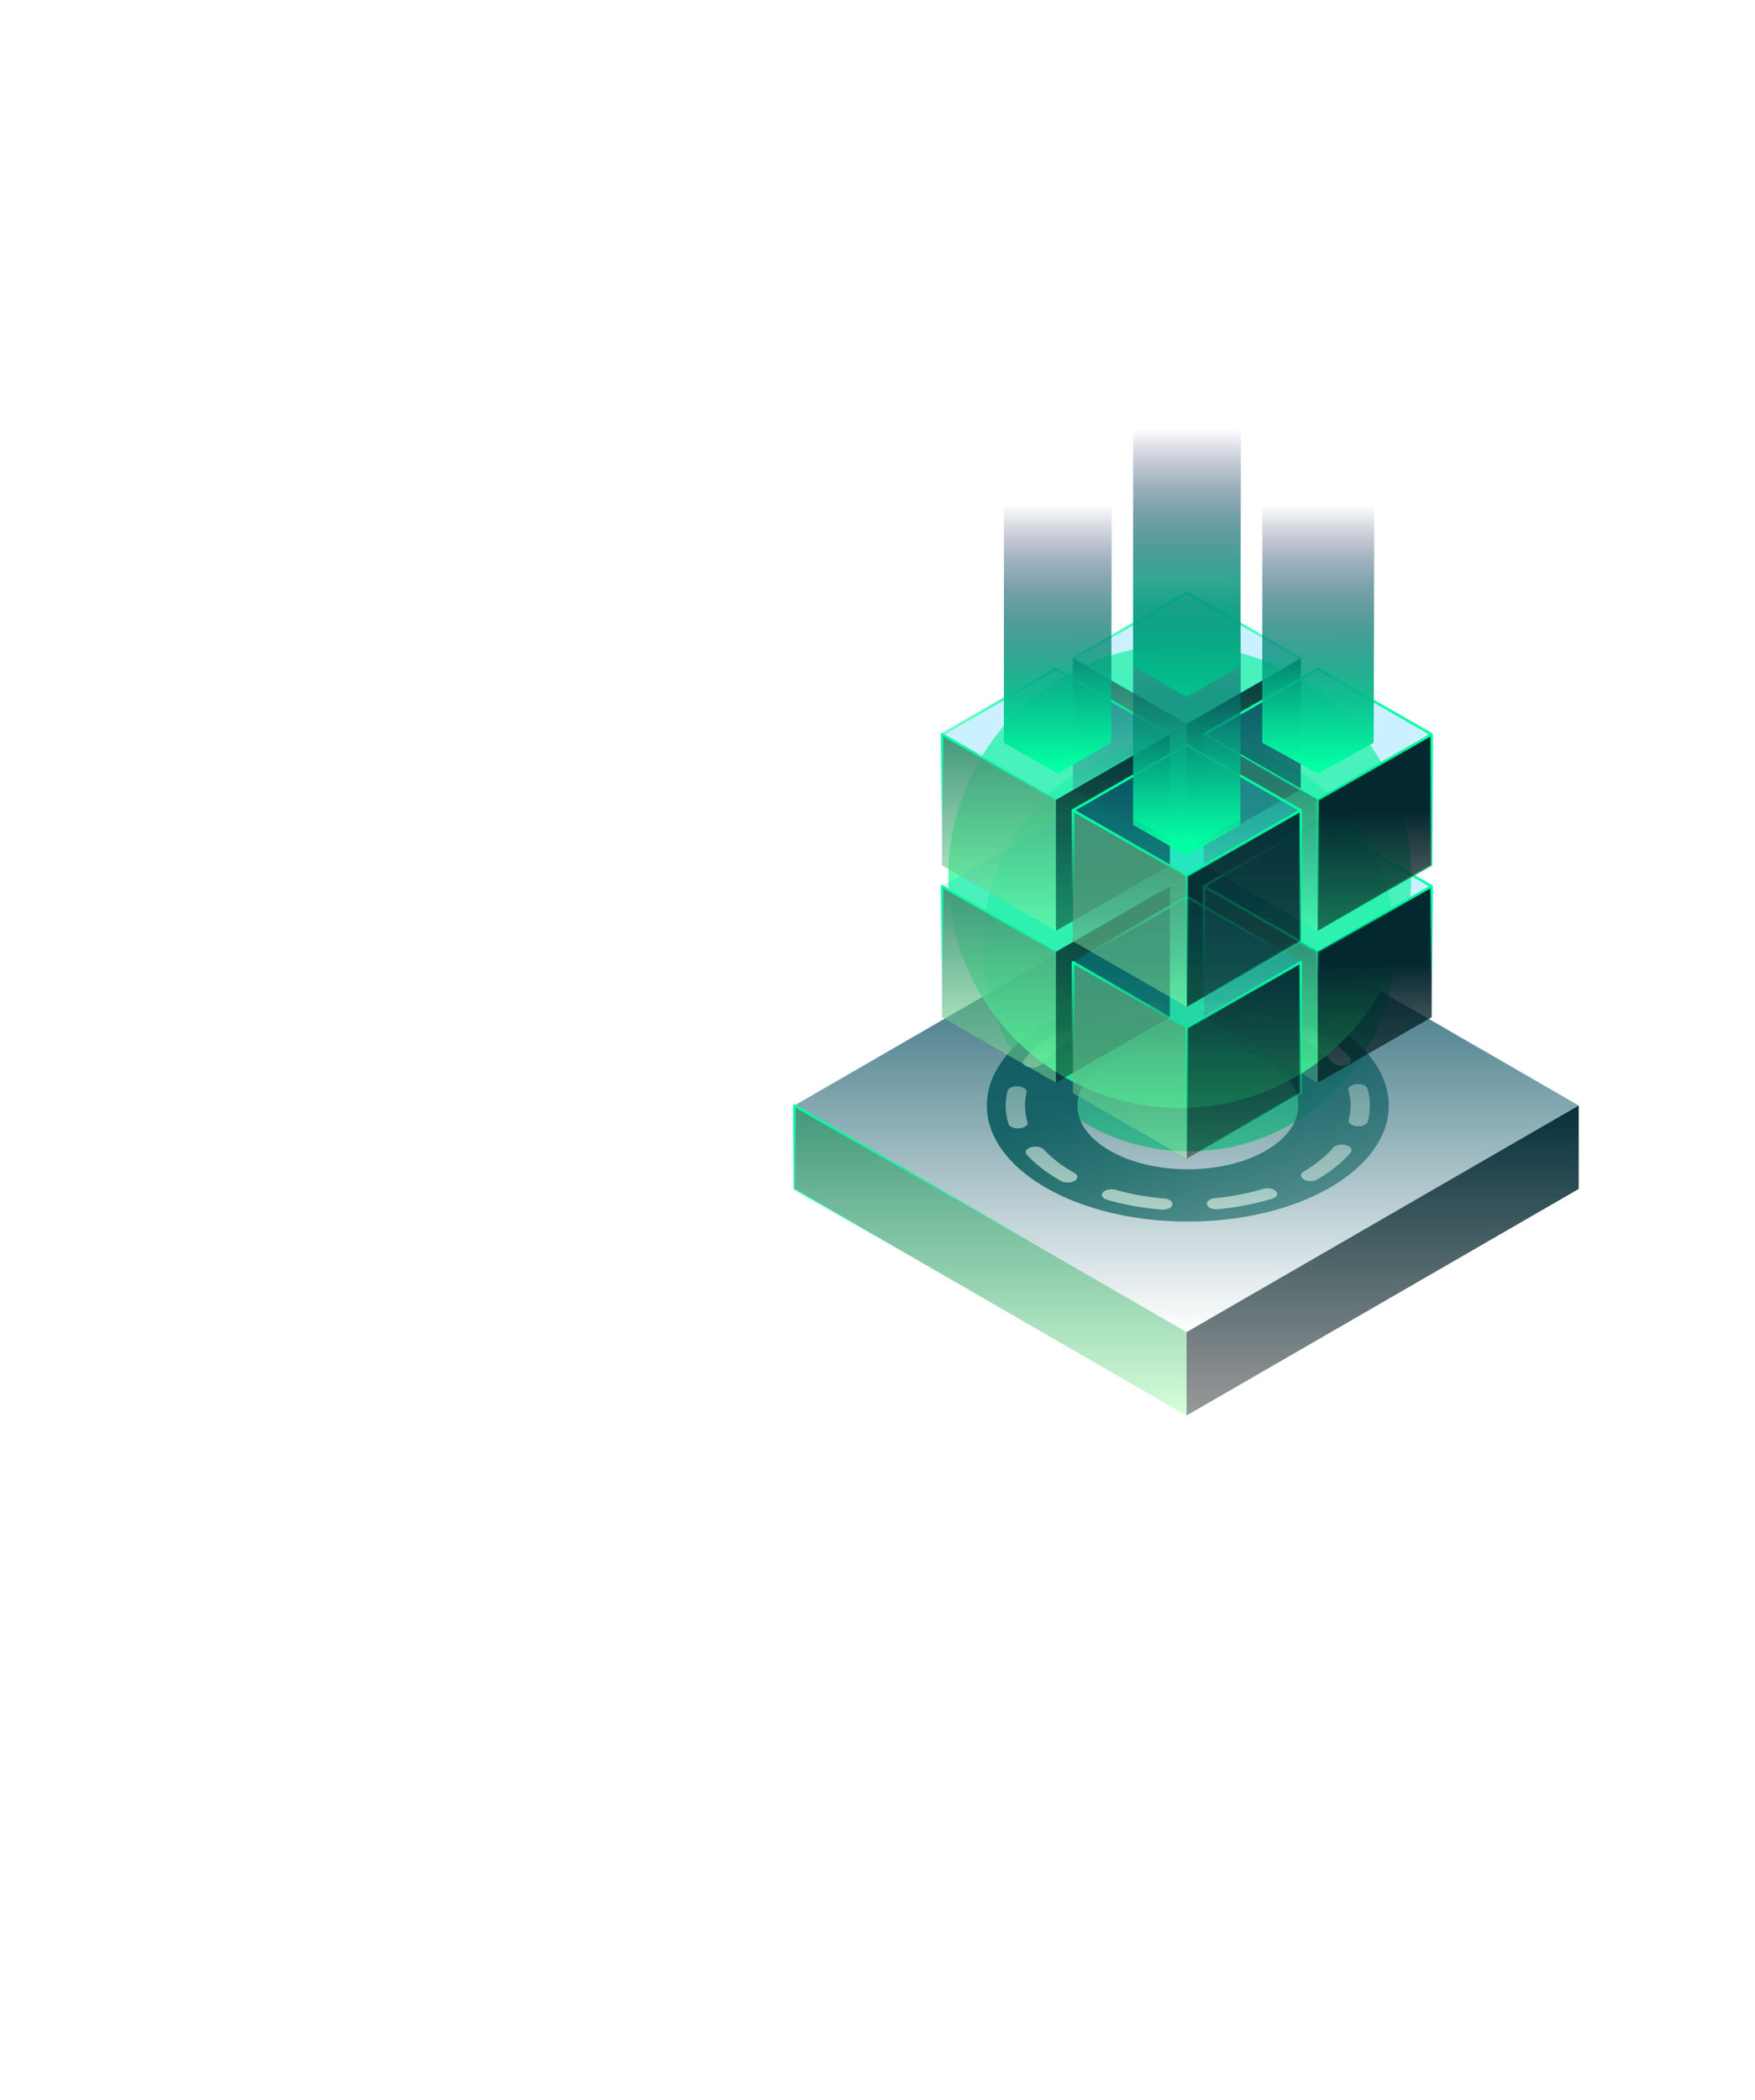 <svg viewBox="0 0 1116 1335" fill="none" xmlns="http://www.w3.org/2000/svg">
<g filter="url(#filter0_f)">
<circle cx="756" cy="601" r="131" fill="#33FF99" fill-opacity="0.8"/>
</g>
<circle r="80.851" transform="matrix(0.866 -0.5 0.866 0.5 755.321 702.89)" stroke="url(#paint0_linear)" stroke-width="47"/>
<circle r="80.851" transform="matrix(0.866 -0.5 0.866 0.5 755.321 702.89)" stroke="url(#paint1_linear)" stroke-opacity="0.2" stroke-width="47"/>
<circle r="89.544" transform="matrix(0.866 -0.5 0.866 0.5 755.321 702.89)" stroke="white" stroke-width="10" stroke-linecap="round" stroke-dasharray="28 28"/>
<circle r="89.544" transform="matrix(0.866 -0.5 0.866 0.5 755.321 702.89)" stroke="url(#paint2_linear)" stroke-opacity="0.2" stroke-width="10" stroke-linecap="round" stroke-dasharray="28 28"/>
<path d="M1003.9 702.906L754.504 847.004L505.106 702.906L754.504 558.839L1003.9 702.906Z" fill="url(#paint3_linear)"/>
<g filter="url(#filter1_b)">
<path d="M754.505 847.005V900L1003.9 755.901V702.906L754.505 847.005Z" fill="url(#paint4_linear)"/>
<path d="M754.505 847.005V900L1003.9 755.901V702.906L754.505 847.005Z" fill="black" fill-opacity="0.4"/>
</g>
<g filter="url(#filter2_b)">
<path d="M754.505 900L505.106 755.901V702.906L754.505 847.005V900Z" fill="url(#paint5_linear)"/>
<path d="M754.505 900L505.106 755.901V702.906L754.505 847.005V900Z" fill="#96FFA1" fill-opacity="0.4"/>
<path d="M754.505 900L505.106 755.901V702.906L754.505 847.005V900Z" stroke="url(#paint6_linear)" stroke-width="1.61" stroke-linejoin="round"/>
</g>
<g filter="url(#filter3_f)">
<circle cx="750.226" cy="557.22" r="147.195" fill="#33FF99" fill-opacity="0.8"/>
</g>
<g filter="url(#filter4_b)">
<g filter="url(#filter5_b)">
<path d="M827.136 418.661L754.71 460.283L682.291 418.661L754.71 377.038L827.136 418.661Z" fill="#00BCFD" fill-opacity="0.2"/>
<path d="M827.136 418.661L754.71 460.283L682.291 418.661L754.71 377.038L827.136 418.661Z" stroke="url(#paint7_linear)" stroke-width="1.61" stroke-linejoin="round"/>
</g>
<g filter="url(#filter6_b)">
<path d="M827.136 515.224L754.71 556.846L682.291 515.224L754.71 473.602L827.136 515.224Z" fill="#00BCFD" fill-opacity="0.2"/>
</g>
<g filter="url(#filter7_b)">
<path d="M754.716 543.527L682.298 501.905V418.66L754.716 460.283V543.527Z" fill="url(#paint8_linear)"/>
<path d="M754.716 543.527L682.298 501.905V418.66L754.716 460.283V543.527Z" fill="#96FFA1" fill-opacity="0.2"/>
</g>
<g filter="url(#filter8_b)">
<path d="M754.716 640.091L682.298 598.469V515.224L754.716 556.846V640.091Z" fill="url(#paint9_linear)"/>
<path d="M754.716 640.091L682.298 598.469V515.224L754.716 556.846V640.091Z" fill="#96FFA1" fill-opacity="0.2"/>
</g>
<g filter="url(#filter9_b)">
<path d="M827.135 501.905L754.716 543.527V460.283L827.135 418.66V501.905Z" fill="url(#paint10_linear)"/>
<path d="M827.135 501.905L754.716 543.527V460.283L827.135 418.66V501.905Z" fill="black" fill-opacity="0.4"/>
</g>
<g filter="url(#filter10_b)">
<path d="M827.135 598.469L754.716 640.091V556.846L827.135 515.224V598.469Z" fill="url(#paint11_linear)"/>
<path d="M827.135 598.469L754.716 640.091V556.846L827.135 515.224V598.469Z" fill="black" fill-opacity="0.4"/>
</g>
<g filter="url(#filter11_b)">
<path d="M910.38 466.943L837.953 508.565L765.535 466.943L837.953 425.32L910.38 466.943Z" fill="#00BCFD" fill-opacity="0.2"/>
<path d="M910.38 466.943L837.953 508.565L765.535 466.943L837.953 425.32L910.38 466.943Z" stroke="#04FFA4" stroke-width="1.61" stroke-linejoin="round"/>
</g>
<g filter="url(#filter12_b)">
<path d="M910.38 563.506L837.953 605.128L765.535 563.506L837.953 521.883L910.38 563.506Z" fill="#00BCFD" fill-opacity="0.2"/>
<path d="M910.38 563.506L837.953 605.128L765.535 563.506L837.953 521.883L910.38 563.506Z" stroke="#04FFA4" stroke-width="1.61" stroke-linejoin="round"/>
</g>
<g filter="url(#filter13_b)">
<path d="M837.962 591.809L765.543 550.187V466.942L837.962 508.565V591.809Z" fill="url(#paint12_linear)"/>
<path d="M837.962 591.809L765.543 550.187V466.942L837.962 508.565V591.809Z" fill="#96FFA1" fill-opacity="0.2"/>
</g>
<g filter="url(#filter14_b)">
<path d="M837.962 688.373L765.543 646.751V563.507L837.962 605.129V688.373Z" fill="url(#paint13_linear)"/>
<path d="M837.962 688.373L765.543 646.751V563.507L837.962 605.129V688.373Z" fill="#96FFA1" fill-opacity="0.2"/>
<path d="M837.962 688.373L765.543 646.751V563.507L837.962 605.129V688.373Z" stroke="url(#paint14_linear)" stroke-width="1.61" stroke-linejoin="round"/>
</g>
<g filter="url(#filter15_b)">
<path d="M910.381 550.187L837.962 591.809V508.565L910.381 466.942V550.187Z" fill="url(#paint15_linear)"/>
<path d="M910.381 550.187L837.962 591.809V508.565L910.381 466.942V550.187Z" fill="black" fill-opacity="0.5"/>
<path d="M910.381 550.187L837.962 591.809V508.565L910.381 466.942V550.187Z" stroke="url(#paint16_linear)" stroke-width="1.61" stroke-linejoin="round"/>
</g>
<g filter="url(#filter16_b)">
<path d="M910.381 646.751L837.962 688.373V605.129L910.381 563.507V646.751Z" fill="url(#paint17_linear)"/>
<path d="M910.381 646.751L837.962 688.373V605.129L910.381 563.507V646.751Z" fill="black" fill-opacity="0.5"/>
<path d="M910.381 646.751L837.962 688.373V605.129L910.381 563.507V646.751Z" stroke="url(#paint18_linear)" stroke-width="1.61" stroke-linejoin="round"/>
</g>
<g filter="url(#filter17_b)">
<path d="M743.891 466.943L671.464 508.565L599.046 466.943L671.464 425.32L743.891 466.943Z" fill="#00BCFD" fill-opacity="0.2"/>
<path d="M743.891 466.943L671.464 508.565L599.046 466.943L671.464 425.32L743.891 466.943Z" stroke="url(#paint19_linear)" stroke-width="1.61" stroke-linejoin="round"/>
</g>
<g filter="url(#filter18_b)">
<path d="M743.891 563.506L671.464 605.128L599.046 563.506L671.464 521.883L743.891 563.506Z" fill="#00BCFD" fill-opacity="0.2"/>
</g>
<g filter="url(#filter19_b)">
<path d="M671.472 591.809L599.054 550.187V466.942L671.472 508.565V591.809Z" fill="url(#paint20_linear)"/>
<path d="M671.472 591.809L599.054 550.187V466.942L671.472 508.565V591.809Z" fill="#96FFA1" fill-opacity="0.4"/>
<path d="M671.472 591.809L599.054 550.187V466.942L671.472 508.565V591.809Z" stroke="url(#paint21_linear)" stroke-width="1.61" stroke-linejoin="round"/>
</g>
<g filter="url(#filter20_b)">
<path d="M671.472 688.373L599.054 646.751V563.507L671.472 605.129V688.373Z" fill="url(#paint22_linear)"/>
<path d="M671.472 688.373L599.054 646.751V563.507L671.472 605.129V688.373Z" fill="#96FFA1" fill-opacity="0.4"/>
<path d="M671.472 688.373L599.054 646.751V563.507L671.472 605.129V688.373Z" stroke="url(#paint23_linear)" stroke-width="1.61" stroke-linejoin="round"/>
</g>
<g filter="url(#filter21_b)">
<path d="M743.892 550.187L671.473 591.809V508.565L743.892 466.942V550.187Z" fill="url(#paint24_linear)"/>
<path d="M743.892 550.187L671.473 591.809V508.565L743.892 466.942V550.187Z" fill="black" fill-opacity="0.4"/>
</g>
<g filter="url(#filter22_b)">
<path d="M743.892 646.751L671.473 688.373V605.129L743.892 563.507V646.751Z" fill="url(#paint25_linear)"/>
<path d="M743.892 646.751L671.473 688.373V605.129L743.892 563.507V646.751Z" fill="black" fill-opacity="0.4"/>
</g>
<g filter="url(#filter23_b)">
<path d="M827.136 515.224L754.71 556.846L682.291 515.224L754.71 473.602L827.136 515.224Z" fill="#00BCFD" fill-opacity="0.2"/>
<path d="M827.136 515.224L754.71 556.846L682.291 515.224L754.71 473.602L827.136 515.224Z" stroke="#04FFA4" stroke-width="1.61" stroke-linejoin="round"/>
</g>
<g filter="url(#filter24_b)">
<path d="M827.136 611.788L754.71 653.41L682.291 611.788L754.71 570.166L827.136 611.788Z" fill="#00BCFD" fill-opacity="0.2"/>
<path d="M827.136 611.788L754.71 653.41L682.291 611.788L754.71 570.166L827.136 611.788Z" stroke="url(#paint26_linear)" stroke-width="1.61" stroke-linejoin="round"/>
</g>
<g filter="url(#filter25_b)">
<path d="M754.716 640.091L682.298 598.469V515.224L754.716 556.846V640.091Z" fill="url(#paint27_linear)"/>
<path d="M754.716 640.091L682.298 598.469V515.224L754.716 556.846V640.091Z" fill="#96FFA1" fill-opacity="0.4"/>
<path d="M754.716 640.091L682.298 598.469V515.224L754.716 556.846V640.091Z" stroke="url(#paint28_linear)" stroke-width="1.61" stroke-linejoin="round"/>
</g>
<g filter="url(#filter26_b)">
<path d="M754.716 736.655L682.298 695.033V611.788L754.716 653.41V736.655Z" fill="url(#paint29_linear)"/>
<path d="M754.716 736.655L682.298 695.033V611.788L754.716 653.41V736.655Z" fill="#96FFA1" fill-opacity="0.4"/>
<path d="M754.716 736.655L682.298 695.033V611.788L754.716 653.41V736.655Z" stroke="url(#paint30_linear)" stroke-width="1.61" stroke-linejoin="round"/>
</g>
<g filter="url(#filter27_b)">
<path d="M827.135 598.469L754.716 640.091V556.846L827.135 515.224V598.469Z" fill="url(#paint31_linear)"/>
<path d="M827.135 598.469L754.716 640.091V556.846L827.135 515.224V598.469Z" fill="black" fill-opacity="0.4"/>
<path d="M827.135 598.469L754.716 640.091V556.846L827.135 515.224V598.469Z" stroke="url(#paint32_linear)" stroke-width="1.61" stroke-linejoin="round"/>
</g>
<g filter="url(#filter28_b)">
<path d="M827.135 695.033L754.716 736.655V653.41L827.135 611.788V695.033Z" fill="url(#paint33_linear)"/>
<path d="M827.135 695.033L754.716 736.655V653.41L827.135 611.788V695.033Z" fill="black" fill-opacity="0.4"/>
<path d="M827.135 695.033L754.716 736.655V653.41L827.135 611.788V695.033Z" stroke="url(#paint34_linear)" stroke-width="1.61" stroke-linejoin="round"/>
</g>
</g>
<g filter="url(#filter29_f)">
<path d="M788.734 423.665L754.641 443.145L720.547 423.665V137.487H789.453L788.734 423.665Z" fill="url(#paint35_linear)"/>
</g>
<g filter="url(#filter30_f)">
<path d="M706.578 472.196L672.484 491.732L638.39 472.196V185.191H707.296L706.578 472.196Z" fill="url(#paint36_linear)"/>
</g>
<g filter="url(#filter31_f)">
<path d="M873.513 472.196L838.108 491.732L802.703 472.196V185.191H874.259L873.513 472.196Z" fill="url(#paint37_linear)"/>
</g>
<g filter="url(#filter32_f)">
<path d="M788.734 524.495L754.641 544.032L720.547 524.495V237.49H789.453L788.734 524.495Z" fill="url(#paint38_linear)"/>
</g>
<path d="M788.734 423.665L754.641 443.145L720.547 423.665V137.487H789.453L788.734 423.665Z" fill="url(#paint39_linear)"/>
<path d="M706.578 472.196L672.484 491.732L638.39 472.196V185.191H707.296L706.578 472.196Z" fill="url(#paint40_linear)"/>
<path d="M873.513 472.196L838.108 491.732L802.703 472.196V185.191H874.259L873.513 472.196Z" fill="url(#paint41_linear)"/>
<path d="M788.734 520.783L754.641 540.319L720.547 520.783V233.778H789.453L788.734 520.783Z" fill="url(#paint42_linear)"/>
<defs>
<filter id="filter0_f" x="22" y="-133" width="1468" height="1468" filterUnits="userSpaceOnUse" color-interpolation-filters="sRGB">
<feFlood flood-opacity="0" result="BackgroundImageFix"/>
<feBlend mode="normal" in="SourceGraphic" in2="BackgroundImageFix" result="shape"/>
<feGaussianBlur stdDeviation="301.5" result="effect1_foregroundBlur"/>
</filter>
<filter id="filter1_b" x="740.018" y="688.418" width="278.374" height="226.069" filterUnits="userSpaceOnUse" color-interpolation-filters="sRGB">
<feFlood flood-opacity="0" result="BackgroundImageFix"/>
<feGaussianBlur in="BackgroundImage" stdDeviation="7.244"/>
<feComposite in2="SourceAlpha" operator="in" result="effect1_backgroundBlur"/>
<feBlend mode="normal" in="SourceGraphic" in2="effect1_backgroundBlur" result="shape"/>
</filter>
<filter id="filter2_b" x="489.814" y="687.613" width="279.984" height="227.679" filterUnits="userSpaceOnUse" color-interpolation-filters="sRGB">
<feFlood flood-opacity="0" result="BackgroundImageFix"/>
<feGaussianBlur in="BackgroundImage" stdDeviation="7.244"/>
<feComposite in2="SourceAlpha" operator="in" result="effect1_backgroundBlur"/>
<feBlend mode="normal" in="SourceGraphic" in2="effect1_backgroundBlur" result="shape"/>
</filter>
<filter id="filter3_f" x="0.031" y="-192.975" width="1500.39" height="1500.39" filterUnits="userSpaceOnUse" color-interpolation-filters="sRGB">
<feFlood flood-opacity="0" result="BackgroundImageFix"/>
<feBlend mode="normal" in="SourceGraphic" in2="BackgroundImageFix" result="shape"/>
<feGaussianBlur stdDeviation="301.5" result="effect1_foregroundBlur"/>
</filter>
<filter id="filter4_b" x="591.802" y="369.794" width="325.823" height="374.104" filterUnits="userSpaceOnUse" color-interpolation-filters="sRGB">
<feFlood flood-opacity="0" result="BackgroundImageFix"/>
<feGaussianBlur in="BackgroundImage" stdDeviation="3.22"/>
<feComposite in2="SourceAlpha" operator="in" result="effect1_backgroundBlur"/>
<feBlend mode="normal" in="SourceGraphic" in2="effect1_backgroundBlur" result="shape"/>
</filter>
<filter id="filter5_b" x="575.243" y="269.99" width="358.942" height="297.341" filterUnits="userSpaceOnUse" color-interpolation-filters="sRGB">
<feFlood flood-opacity="0" result="BackgroundImageFix"/>
<feGaussianBlur in="BackgroundImage" stdDeviation="53.122"/>
<feComposite in2="SourceAlpha" operator="in" result="effect1_backgroundBlur"/>
<feBlend mode="normal" in="SourceGraphic" in2="effect1_backgroundBlur" result="shape"/>
</filter>
<filter id="filter6_b" x="576.048" y="367.358" width="357.332" height="295.731" filterUnits="userSpaceOnUse" color-interpolation-filters="sRGB">
<feFlood flood-opacity="0" result="BackgroundImageFix"/>
<feGaussianBlur in="BackgroundImage" stdDeviation="53.122"/>
<feComposite in2="SourceAlpha" operator="in" result="effect1_backgroundBlur"/>
<feBlend mode="normal" in="SourceGraphic" in2="effect1_backgroundBlur" result="shape"/>
</filter>
<filter id="filter7_b" x="667.81" y="404.173" width="101.394" height="153.842" filterUnits="userSpaceOnUse" color-interpolation-filters="sRGB">
<feFlood flood-opacity="0" result="BackgroundImageFix"/>
<feGaussianBlur in="BackgroundImage" stdDeviation="7.244"/>
<feComposite in2="SourceAlpha" operator="in" result="effect1_backgroundBlur"/>
<feBlend mode="normal" in="SourceGraphic" in2="effect1_backgroundBlur" result="shape"/>
</filter>
<filter id="filter8_b" x="667.81" y="500.736" width="101.394" height="153.842" filterUnits="userSpaceOnUse" color-interpolation-filters="sRGB">
<feFlood flood-opacity="0" result="BackgroundImageFix"/>
<feGaussianBlur in="BackgroundImage" stdDeviation="7.244"/>
<feComposite in2="SourceAlpha" operator="in" result="effect1_backgroundBlur"/>
<feBlend mode="normal" in="SourceGraphic" in2="effect1_backgroundBlur" result="shape"/>
</filter>
<filter id="filter9_b" x="740.229" y="404.173" width="101.394" height="153.842" filterUnits="userSpaceOnUse" color-interpolation-filters="sRGB">
<feFlood flood-opacity="0" result="BackgroundImageFix"/>
<feGaussianBlur in="BackgroundImage" stdDeviation="7.244"/>
<feComposite in2="SourceAlpha" operator="in" result="effect1_backgroundBlur"/>
<feBlend mode="normal" in="SourceGraphic" in2="effect1_backgroundBlur" result="shape"/>
</filter>
<filter id="filter10_b" x="740.229" y="500.736" width="101.394" height="153.842" filterUnits="userSpaceOnUse" color-interpolation-filters="sRGB">
<feFlood flood-opacity="0" result="BackgroundImageFix"/>
<feGaussianBlur in="BackgroundImage" stdDeviation="7.244"/>
<feComposite in2="SourceAlpha" operator="in" result="effect1_backgroundBlur"/>
<feBlend mode="normal" in="SourceGraphic" in2="effect1_backgroundBlur" result="shape"/>
</filter>
<filter id="filter11_b" x="658.487" y="318.272" width="358.942" height="297.341" filterUnits="userSpaceOnUse" color-interpolation-filters="sRGB">
<feFlood flood-opacity="0" result="BackgroundImageFix"/>
<feGaussianBlur in="BackgroundImage" stdDeviation="53.122"/>
<feComposite in2="SourceAlpha" operator="in" result="effect1_backgroundBlur"/>
<feBlend mode="normal" in="SourceGraphic" in2="effect1_backgroundBlur" result="shape"/>
</filter>
<filter id="filter12_b" x="658.487" y="414.835" width="358.942" height="297.341" filterUnits="userSpaceOnUse" color-interpolation-filters="sRGB">
<feFlood flood-opacity="0" result="BackgroundImageFix"/>
<feGaussianBlur in="BackgroundImage" stdDeviation="53.122"/>
<feComposite in2="SourceAlpha" operator="in" result="effect1_backgroundBlur"/>
<feBlend mode="normal" in="SourceGraphic" in2="effect1_backgroundBlur" result="shape"/>
</filter>
<filter id="filter13_b" x="751.055" y="452.455" width="101.394" height="153.842" filterUnits="userSpaceOnUse" color-interpolation-filters="sRGB">
<feFlood flood-opacity="0" result="BackgroundImageFix"/>
<feGaussianBlur in="BackgroundImage" stdDeviation="7.244"/>
<feComposite in2="SourceAlpha" operator="in" result="effect1_backgroundBlur"/>
<feBlend mode="normal" in="SourceGraphic" in2="effect1_backgroundBlur" result="shape"/>
</filter>
<filter id="filter14_b" x="750.251" y="548.214" width="103.004" height="155.452" filterUnits="userSpaceOnUse" color-interpolation-filters="sRGB">
<feFlood flood-opacity="0" result="BackgroundImageFix"/>
<feGaussianBlur in="BackgroundImage" stdDeviation="7.244"/>
<feComposite in2="SourceAlpha" operator="in" result="effect1_backgroundBlur"/>
<feBlend mode="normal" in="SourceGraphic" in2="effect1_backgroundBlur" result="shape"/>
</filter>
<filter id="filter15_b" x="822.67" y="451.65" width="103.004" height="155.452" filterUnits="userSpaceOnUse" color-interpolation-filters="sRGB">
<feFlood flood-opacity="0" result="BackgroundImageFix"/>
<feGaussianBlur in="BackgroundImage" stdDeviation="7.244"/>
<feComposite in2="SourceAlpha" operator="in" result="effect1_backgroundBlur"/>
<feBlend mode="normal" in="SourceGraphic" in2="effect1_backgroundBlur" result="shape"/>
</filter>
<filter id="filter16_b" x="822.67" y="548.214" width="103.004" height="155.452" filterUnits="userSpaceOnUse" color-interpolation-filters="sRGB">
<feFlood flood-opacity="0" result="BackgroundImageFix"/>
<feGaussianBlur in="BackgroundImage" stdDeviation="7.244"/>
<feComposite in2="SourceAlpha" operator="in" result="effect1_backgroundBlur"/>
<feBlend mode="normal" in="SourceGraphic" in2="effect1_backgroundBlur" result="shape"/>
</filter>
<filter id="filter17_b" x="491.998" y="318.272" width="358.942" height="297.341" filterUnits="userSpaceOnUse" color-interpolation-filters="sRGB">
<feFlood flood-opacity="0" result="BackgroundImageFix"/>
<feGaussianBlur in="BackgroundImage" stdDeviation="53.122"/>
<feComposite in2="SourceAlpha" operator="in" result="effect1_backgroundBlur"/>
<feBlend mode="normal" in="SourceGraphic" in2="effect1_backgroundBlur" result="shape"/>
</filter>
<filter id="filter18_b" x="492.803" y="415.64" width="357.332" height="295.731" filterUnits="userSpaceOnUse" color-interpolation-filters="sRGB">
<feFlood flood-opacity="0" result="BackgroundImageFix"/>
<feGaussianBlur in="BackgroundImage" stdDeviation="53.122"/>
<feComposite in2="SourceAlpha" operator="in" result="effect1_backgroundBlur"/>
<feBlend mode="normal" in="SourceGraphic" in2="effect1_backgroundBlur" result="shape"/>
</filter>
<filter id="filter19_b" x="583.761" y="451.65" width="103.004" height="155.452" filterUnits="userSpaceOnUse" color-interpolation-filters="sRGB">
<feFlood flood-opacity="0" result="BackgroundImageFix"/>
<feGaussianBlur in="BackgroundImage" stdDeviation="7.244"/>
<feComposite in2="SourceAlpha" operator="in" result="effect1_backgroundBlur"/>
<feBlend mode="normal" in="SourceGraphic" in2="effect1_backgroundBlur" result="shape"/>
</filter>
<filter id="filter20_b" x="583.761" y="548.214" width="103.004" height="155.452" filterUnits="userSpaceOnUse" color-interpolation-filters="sRGB">
<feFlood flood-opacity="0" result="BackgroundImageFix"/>
<feGaussianBlur in="BackgroundImage" stdDeviation="7.244"/>
<feComposite in2="SourceAlpha" operator="in" result="effect1_backgroundBlur"/>
<feBlend mode="normal" in="SourceGraphic" in2="effect1_backgroundBlur" result="shape"/>
</filter>
<filter id="filter21_b" x="656.985" y="452.455" width="101.394" height="153.842" filterUnits="userSpaceOnUse" color-interpolation-filters="sRGB">
<feFlood flood-opacity="0" result="BackgroundImageFix"/>
<feGaussianBlur in="BackgroundImage" stdDeviation="7.244"/>
<feComposite in2="SourceAlpha" operator="in" result="effect1_backgroundBlur"/>
<feBlend mode="normal" in="SourceGraphic" in2="effect1_backgroundBlur" result="shape"/>
</filter>
<filter id="filter22_b" x="656.985" y="549.019" width="101.394" height="153.842" filterUnits="userSpaceOnUse" color-interpolation-filters="sRGB">
<feFlood flood-opacity="0" result="BackgroundImageFix"/>
<feGaussianBlur in="BackgroundImage" stdDeviation="7.244"/>
<feComposite in2="SourceAlpha" operator="in" result="effect1_backgroundBlur"/>
<feBlend mode="normal" in="SourceGraphic" in2="effect1_backgroundBlur" result="shape"/>
</filter>
<filter id="filter23_b" x="575.243" y="366.554" width="358.942" height="297.341" filterUnits="userSpaceOnUse" color-interpolation-filters="sRGB">
<feFlood flood-opacity="0" result="BackgroundImageFix"/>
<feGaussianBlur in="BackgroundImage" stdDeviation="53.122"/>
<feComposite in2="SourceAlpha" operator="in" result="effect1_backgroundBlur"/>
<feBlend mode="normal" in="SourceGraphic" in2="effect1_backgroundBlur" result="shape"/>
</filter>
<filter id="filter24_b" x="575.243" y="463.117" width="358.942" height="297.341" filterUnits="userSpaceOnUse" color-interpolation-filters="sRGB">
<feFlood flood-opacity="0" result="BackgroundImageFix"/>
<feGaussianBlur in="BackgroundImage" stdDeviation="53.122"/>
<feComposite in2="SourceAlpha" operator="in" result="effect1_backgroundBlur"/>
<feBlend mode="normal" in="SourceGraphic" in2="effect1_backgroundBlur" result="shape"/>
</filter>
<filter id="filter25_b" x="667.005" y="499.931" width="103.004" height="155.452" filterUnits="userSpaceOnUse" color-interpolation-filters="sRGB">
<feFlood flood-opacity="0" result="BackgroundImageFix"/>
<feGaussianBlur in="BackgroundImage" stdDeviation="7.244"/>
<feComposite in2="SourceAlpha" operator="in" result="effect1_backgroundBlur"/>
<feBlend mode="normal" in="SourceGraphic" in2="effect1_backgroundBlur" result="shape"/>
</filter>
<filter id="filter26_b" x="667.005" y="596.495" width="103.004" height="155.452" filterUnits="userSpaceOnUse" color-interpolation-filters="sRGB">
<feFlood flood-opacity="0" result="BackgroundImageFix"/>
<feGaussianBlur in="BackgroundImage" stdDeviation="7.244"/>
<feComposite in2="SourceAlpha" operator="in" result="effect1_backgroundBlur"/>
<feBlend mode="normal" in="SourceGraphic" in2="effect1_backgroundBlur" result="shape"/>
</filter>
<filter id="filter27_b" x="739.424" y="499.931" width="103.004" height="155.452" filterUnits="userSpaceOnUse" color-interpolation-filters="sRGB">
<feFlood flood-opacity="0" result="BackgroundImageFix"/>
<feGaussianBlur in="BackgroundImage" stdDeviation="7.244"/>
<feComposite in2="SourceAlpha" operator="in" result="effect1_backgroundBlur"/>
<feBlend mode="normal" in="SourceGraphic" in2="effect1_backgroundBlur" result="shape"/>
</filter>
<filter id="filter28_b" x="739.424" y="596.495" width="103.004" height="155.452" filterUnits="userSpaceOnUse" color-interpolation-filters="sRGB">
<feFlood flood-opacity="0" result="BackgroundImageFix"/>
<feGaussianBlur in="BackgroundImage" stdDeviation="7.244"/>
<feComposite in2="SourceAlpha" operator="in" result="effect1_backgroundBlur"/>
<feBlend mode="normal" in="SourceGraphic" in2="effect1_backgroundBlur" result="shape"/>
</filter>
<filter id="filter29_f" x="699.62" y="116.56" width="110.759" height="347.511" filterUnits="userSpaceOnUse" color-interpolation-filters="sRGB">
<feFlood flood-opacity="0" result="BackgroundImageFix"/>
<feBlend mode="normal" in="SourceGraphic" in2="BackgroundImageFix" result="shape"/>
<feGaussianBlur stdDeviation="10.463" result="effect1_foregroundBlur"/>
</filter>
<filter id="filter30_f" x="617.463" y="164.264" width="110.759" height="348.395" filterUnits="userSpaceOnUse" color-interpolation-filters="sRGB">
<feFlood flood-opacity="0" result="BackgroundImageFix"/>
<feBlend mode="normal" in="SourceGraphic" in2="BackgroundImageFix" result="shape"/>
<feGaussianBlur stdDeviation="10.463" result="effect1_foregroundBlur"/>
</filter>
<filter id="filter31_f" x="781.776" y="164.264" width="113.409" height="348.395" filterUnits="userSpaceOnUse" color-interpolation-filters="sRGB">
<feFlood flood-opacity="0" result="BackgroundImageFix"/>
<feBlend mode="normal" in="SourceGraphic" in2="BackgroundImageFix" result="shape"/>
<feGaussianBlur stdDeviation="10.463" result="effect1_foregroundBlur"/>
</filter>
<filter id="filter32_f" x="699.62" y="216.564" width="110.759" height="348.395" filterUnits="userSpaceOnUse" color-interpolation-filters="sRGB">
<feFlood flood-opacity="0" result="BackgroundImageFix"/>
<feBlend mode="normal" in="SourceGraphic" in2="BackgroundImageFix" result="shape"/>
<feGaussianBlur stdDeviation="10.463" result="effect1_foregroundBlur"/>
</filter>
<linearGradient id="paint0_linear" x1="82.292" y1="-45.521" x2="72.118" y2="365.214" gradientUnits="userSpaceOnUse">
<stop stop-color="#085161"/>
<stop offset="1" stop-color="#085161" stop-opacity="0"/>
</linearGradient>
<linearGradient id="paint1_linear" x1="67.601" y1="34.718" x2="140.052" y2="418.018" gradientUnits="userSpaceOnUse">
<stop stop-color="#96FFA1"/>
<stop offset="1" stop-color="#96FFA1" stop-opacity="0"/>
</linearGradient>
<linearGradient id="paint2_linear" x1="58.009" y1="29.792" x2="120.18" y2="358.704" gradientUnits="userSpaceOnUse">
<stop stop-color="#96FFA1"/>
<stop offset="1" stop-color="#96FFA1" stop-opacity="0"/>
</linearGradient>
<linearGradient id="paint3_linear" x1="754.504" y1="558.839" x2="754.504" y2="847.004" gradientUnits="userSpaceOnUse">
<stop stop-color="#064E5E"/>
<stop offset="1" stop-color="#085161" stop-opacity="0"/>
</linearGradient>
<linearGradient id="paint4_linear" x1="879.205" y1="702.906" x2="879.205" y2="900" gradientUnits="userSpaceOnUse">
<stop stop-color="#085161"/>
<stop offset="1" stop-color="#085161" stop-opacity="0"/>
</linearGradient>
<linearGradient id="paint5_linear" x1="629.806" y1="702.906" x2="629.806" y2="900" gradientUnits="userSpaceOnUse">
<stop stop-color="#085161"/>
<stop offset="1" stop-color="#085161" stop-opacity="0"/>
</linearGradient>
<linearGradient id="paint6_linear" x1="629.806" y1="702.906" x2="629.806" y2="900" gradientUnits="userSpaceOnUse">
<stop stop-color="#04FFA4"/>
<stop offset="0.461" stop-color="#04FFA4" stop-opacity="0"/>
</linearGradient>
<linearGradient id="paint7_linear" x1="754.714" y1="377.038" x2="754.714" y2="460.283" gradientUnits="userSpaceOnUse">
<stop stop-color="#04FFA4"/>
<stop offset="1" stop-color="#04FFA4" stop-opacity="0"/>
</linearGradient>
<linearGradient id="paint8_linear" x1="718.507" y1="418.66" x2="718.507" y2="543.527" gradientUnits="userSpaceOnUse">
<stop stop-color="#085161"/>
<stop offset="1" stop-color="#085161" stop-opacity="0"/>
</linearGradient>
<linearGradient id="paint9_linear" x1="718.507" y1="515.224" x2="718.507" y2="640.091" gradientUnits="userSpaceOnUse">
<stop stop-color="#085161"/>
<stop offset="1" stop-color="#085161" stop-opacity="0"/>
</linearGradient>
<linearGradient id="paint10_linear" x1="790.926" y1="418.66" x2="790.926" y2="543.527" gradientUnits="userSpaceOnUse">
<stop stop-color="#085161"/>
<stop offset="1" stop-color="#085161" stop-opacity="0"/>
</linearGradient>
<linearGradient id="paint11_linear" x1="790.926" y1="515.224" x2="790.926" y2="640.091" gradientUnits="userSpaceOnUse">
<stop stop-color="#085161"/>
<stop offset="1" stop-color="#085161" stop-opacity="0"/>
</linearGradient>
<linearGradient id="paint12_linear" x1="801.752" y1="466.942" x2="801.752" y2="591.809" gradientUnits="userSpaceOnUse">
<stop stop-color="#085161"/>
<stop offset="1" stop-color="#085161" stop-opacity="0"/>
</linearGradient>
<linearGradient id="paint13_linear" x1="801.752" y1="563.507" x2="801.752" y2="688.373" gradientUnits="userSpaceOnUse">
<stop stop-color="#085161"/>
<stop offset="1" stop-color="#085161" stop-opacity="0"/>
</linearGradient>
<linearGradient id="paint14_linear" x1="801.752" y1="563.507" x2="801.752" y2="688.373" gradientUnits="userSpaceOnUse">
<stop stop-color="#04FFA4"/>
<stop offset="0.461" stop-color="#04FFA4" stop-opacity="0"/>
</linearGradient>
<linearGradient id="paint15_linear" x1="874.172" y1="466.942" x2="874.172" y2="591.809" gradientUnits="userSpaceOnUse">
<stop offset="0.389" stop-color="#085161"/>
<stop offset="1" stop-color="#085161" stop-opacity="0"/>
</linearGradient>
<linearGradient id="paint16_linear" x1="874.172" y1="466.942" x2="874.172" y2="591.809" gradientUnits="userSpaceOnUse">
<stop stop-color="#04FFA4"/>
<stop offset="1" stop-color="#04FFA4" stop-opacity="0"/>
</linearGradient>
<linearGradient id="paint17_linear" x1="874.172" y1="563.507" x2="874.172" y2="688.373" gradientUnits="userSpaceOnUse">
<stop offset="0.389" stop-color="#085161"/>
<stop offset="1" stop-color="#085161" stop-opacity="0"/>
</linearGradient>
<linearGradient id="paint18_linear" x1="874.172" y1="563.507" x2="874.172" y2="688.373" gradientUnits="userSpaceOnUse">
<stop stop-color="#04FFA4"/>
<stop offset="0.461" stop-color="#04FFA4" stop-opacity="0"/>
</linearGradient>
<linearGradient id="paint19_linear" x1="671.469" y1="425.32" x2="671.469" y2="508.565" gradientUnits="userSpaceOnUse">
<stop stop-color="#04FFA4"/>
<stop offset="1" stop-color="#04FFA4" stop-opacity="0"/>
</linearGradient>
<linearGradient id="paint20_linear" x1="635.263" y1="466.942" x2="635.263" y2="591.809" gradientUnits="userSpaceOnUse">
<stop stop-color="#085161"/>
<stop offset="1" stop-color="#085161" stop-opacity="0"/>
</linearGradient>
<linearGradient id="paint21_linear" x1="635.263" y1="466.942" x2="635.263" y2="591.809" gradientUnits="userSpaceOnUse">
<stop stop-color="#04FFA4"/>
<stop offset="0.461" stop-color="#04FFA4" stop-opacity="0"/>
</linearGradient>
<linearGradient id="paint22_linear" x1="635.263" y1="563.507" x2="635.263" y2="688.373" gradientUnits="userSpaceOnUse">
<stop stop-color="#085161"/>
<stop offset="1" stop-color="#085161" stop-opacity="0"/>
</linearGradient>
<linearGradient id="paint23_linear" x1="635.263" y1="563.507" x2="635.263" y2="688.373" gradientUnits="userSpaceOnUse">
<stop stop-color="#04FFA4"/>
<stop offset="0.461" stop-color="#04FFA4" stop-opacity="0"/>
</linearGradient>
<linearGradient id="paint24_linear" x1="707.682" y1="466.942" x2="707.682" y2="591.809" gradientUnits="userSpaceOnUse">
<stop stop-color="#085161"/>
<stop offset="1" stop-color="#085161" stop-opacity="0"/>
</linearGradient>
<linearGradient id="paint25_linear" x1="707.682" y1="563.507" x2="707.682" y2="688.373" gradientUnits="userSpaceOnUse">
<stop stop-color="#085161"/>
<stop offset="1" stop-color="#085161" stop-opacity="0"/>
</linearGradient>
<linearGradient id="paint26_linear" x1="754.714" y1="570.166" x2="754.714" y2="653.41" gradientUnits="userSpaceOnUse">
<stop stop-color="#04FFA4"/>
<stop offset="0.461" stop-color="#04FFA4" stop-opacity="0"/>
</linearGradient>
<linearGradient id="paint27_linear" x1="718.507" y1="515.224" x2="718.507" y2="640.091" gradientUnits="userSpaceOnUse">
<stop stop-color="#085161"/>
<stop offset="1" stop-color="#085161" stop-opacity="0"/>
</linearGradient>
<linearGradient id="paint28_linear" x1="718.507" y1="515.224" x2="718.507" y2="640.091" gradientUnits="userSpaceOnUse">
<stop stop-color="#04FFA4"/>
<stop offset="0.461" stop-color="#04FFA4" stop-opacity="0"/>
</linearGradient>
<linearGradient id="paint29_linear" x1="718.507" y1="611.788" x2="718.507" y2="736.655" gradientUnits="userSpaceOnUse">
<stop stop-color="#085161"/>
<stop offset="1" stop-color="#085161" stop-opacity="0"/>
</linearGradient>
<linearGradient id="paint30_linear" x1="718.507" y1="611.788" x2="718.507" y2="736.655" gradientUnits="userSpaceOnUse">
<stop stop-color="#04FFA4"/>
<stop offset="0.461" stop-color="#04FFA4" stop-opacity="0"/>
</linearGradient>
<linearGradient id="paint31_linear" x1="790.926" y1="515.224" x2="790.926" y2="640.091" gradientUnits="userSpaceOnUse">
<stop stop-color="#085161"/>
<stop offset="1" stop-color="#085161" stop-opacity="0"/>
</linearGradient>
<linearGradient id="paint32_linear" x1="790.926" y1="515.224" x2="790.926" y2="640.091" gradientUnits="userSpaceOnUse">
<stop stop-color="#04FFA4"/>
<stop offset="1" stop-color="#04FFA4" stop-opacity="0"/>
</linearGradient>
<linearGradient id="paint33_linear" x1="790.926" y1="611.788" x2="790.926" y2="736.655" gradientUnits="userSpaceOnUse">
<stop stop-color="#085161"/>
<stop offset="1" stop-color="#085161" stop-opacity="0"/>
</linearGradient>
<linearGradient id="paint34_linear" x1="790.926" y1="611.788" x2="790.926" y2="736.655" gradientUnits="userSpaceOnUse">
<stop stop-color="#04FFA4"/>
<stop offset="1" stop-color="#04FFA4" stop-opacity="0"/>
</linearGradient>
<linearGradient id="paint35_linear" x1="755.1" y1="438.759" x2="755" y2="71.393" gradientUnits="userSpaceOnUse">
<stop stop-color="#04FFA4"/>
<stop offset="0.451" stop-color="#060043" stop-opacity="0"/>
</linearGradient>
<linearGradient id="paint36_linear" x1="672.944" y1="487.334" x2="672.843" y2="118.906" gradientUnits="userSpaceOnUse">
<stop stop-color="#04FFA4"/>
<stop offset="0.451" stop-color="#060043" stop-opacity="0"/>
</linearGradient>
<linearGradient id="paint37_linear" x1="838.585" y1="487.334" x2="838.488" y2="118.906" gradientUnits="userSpaceOnUse">
<stop stop-color="#04FFA4"/>
<stop offset="0.451" stop-color="#060043" stop-opacity="0"/>
</linearGradient>
<linearGradient id="paint38_linear" x1="755.1" y1="539.633" x2="754.999" y2="171.205" gradientUnits="userSpaceOnUse">
<stop stop-color="#04FFA4"/>
<stop offset="0.451" stop-color="#060043" stop-opacity="0"/>
</linearGradient>
<linearGradient id="paint39_linear" x1="755.1" y1="438.759" x2="755" y2="71.393" gradientUnits="userSpaceOnUse">
<stop stop-color="#04FFA4"/>
<stop offset="0.451" stop-color="#060043" stop-opacity="0"/>
</linearGradient>
<linearGradient id="paint40_linear" x1="672.944" y1="487.334" x2="672.843" y2="118.906" gradientUnits="userSpaceOnUse">
<stop stop-color="#04FFA4"/>
<stop offset="0.451" stop-color="#060043" stop-opacity="0"/>
</linearGradient>
<linearGradient id="paint41_linear" x1="838.585" y1="487.334" x2="838.488" y2="118.906" gradientUnits="userSpaceOnUse">
<stop stop-color="#04FFA4"/>
<stop offset="0.451" stop-color="#060043" stop-opacity="0"/>
</linearGradient>
<linearGradient id="paint42_linear" x1="755.1" y1="535.92" x2="754.999" y2="167.493" gradientUnits="userSpaceOnUse">
<stop stop-color="#04FFA4"/>
<stop offset="0.451" stop-color="#060043" stop-opacity="0"/>
</linearGradient>
</defs>
</svg>
